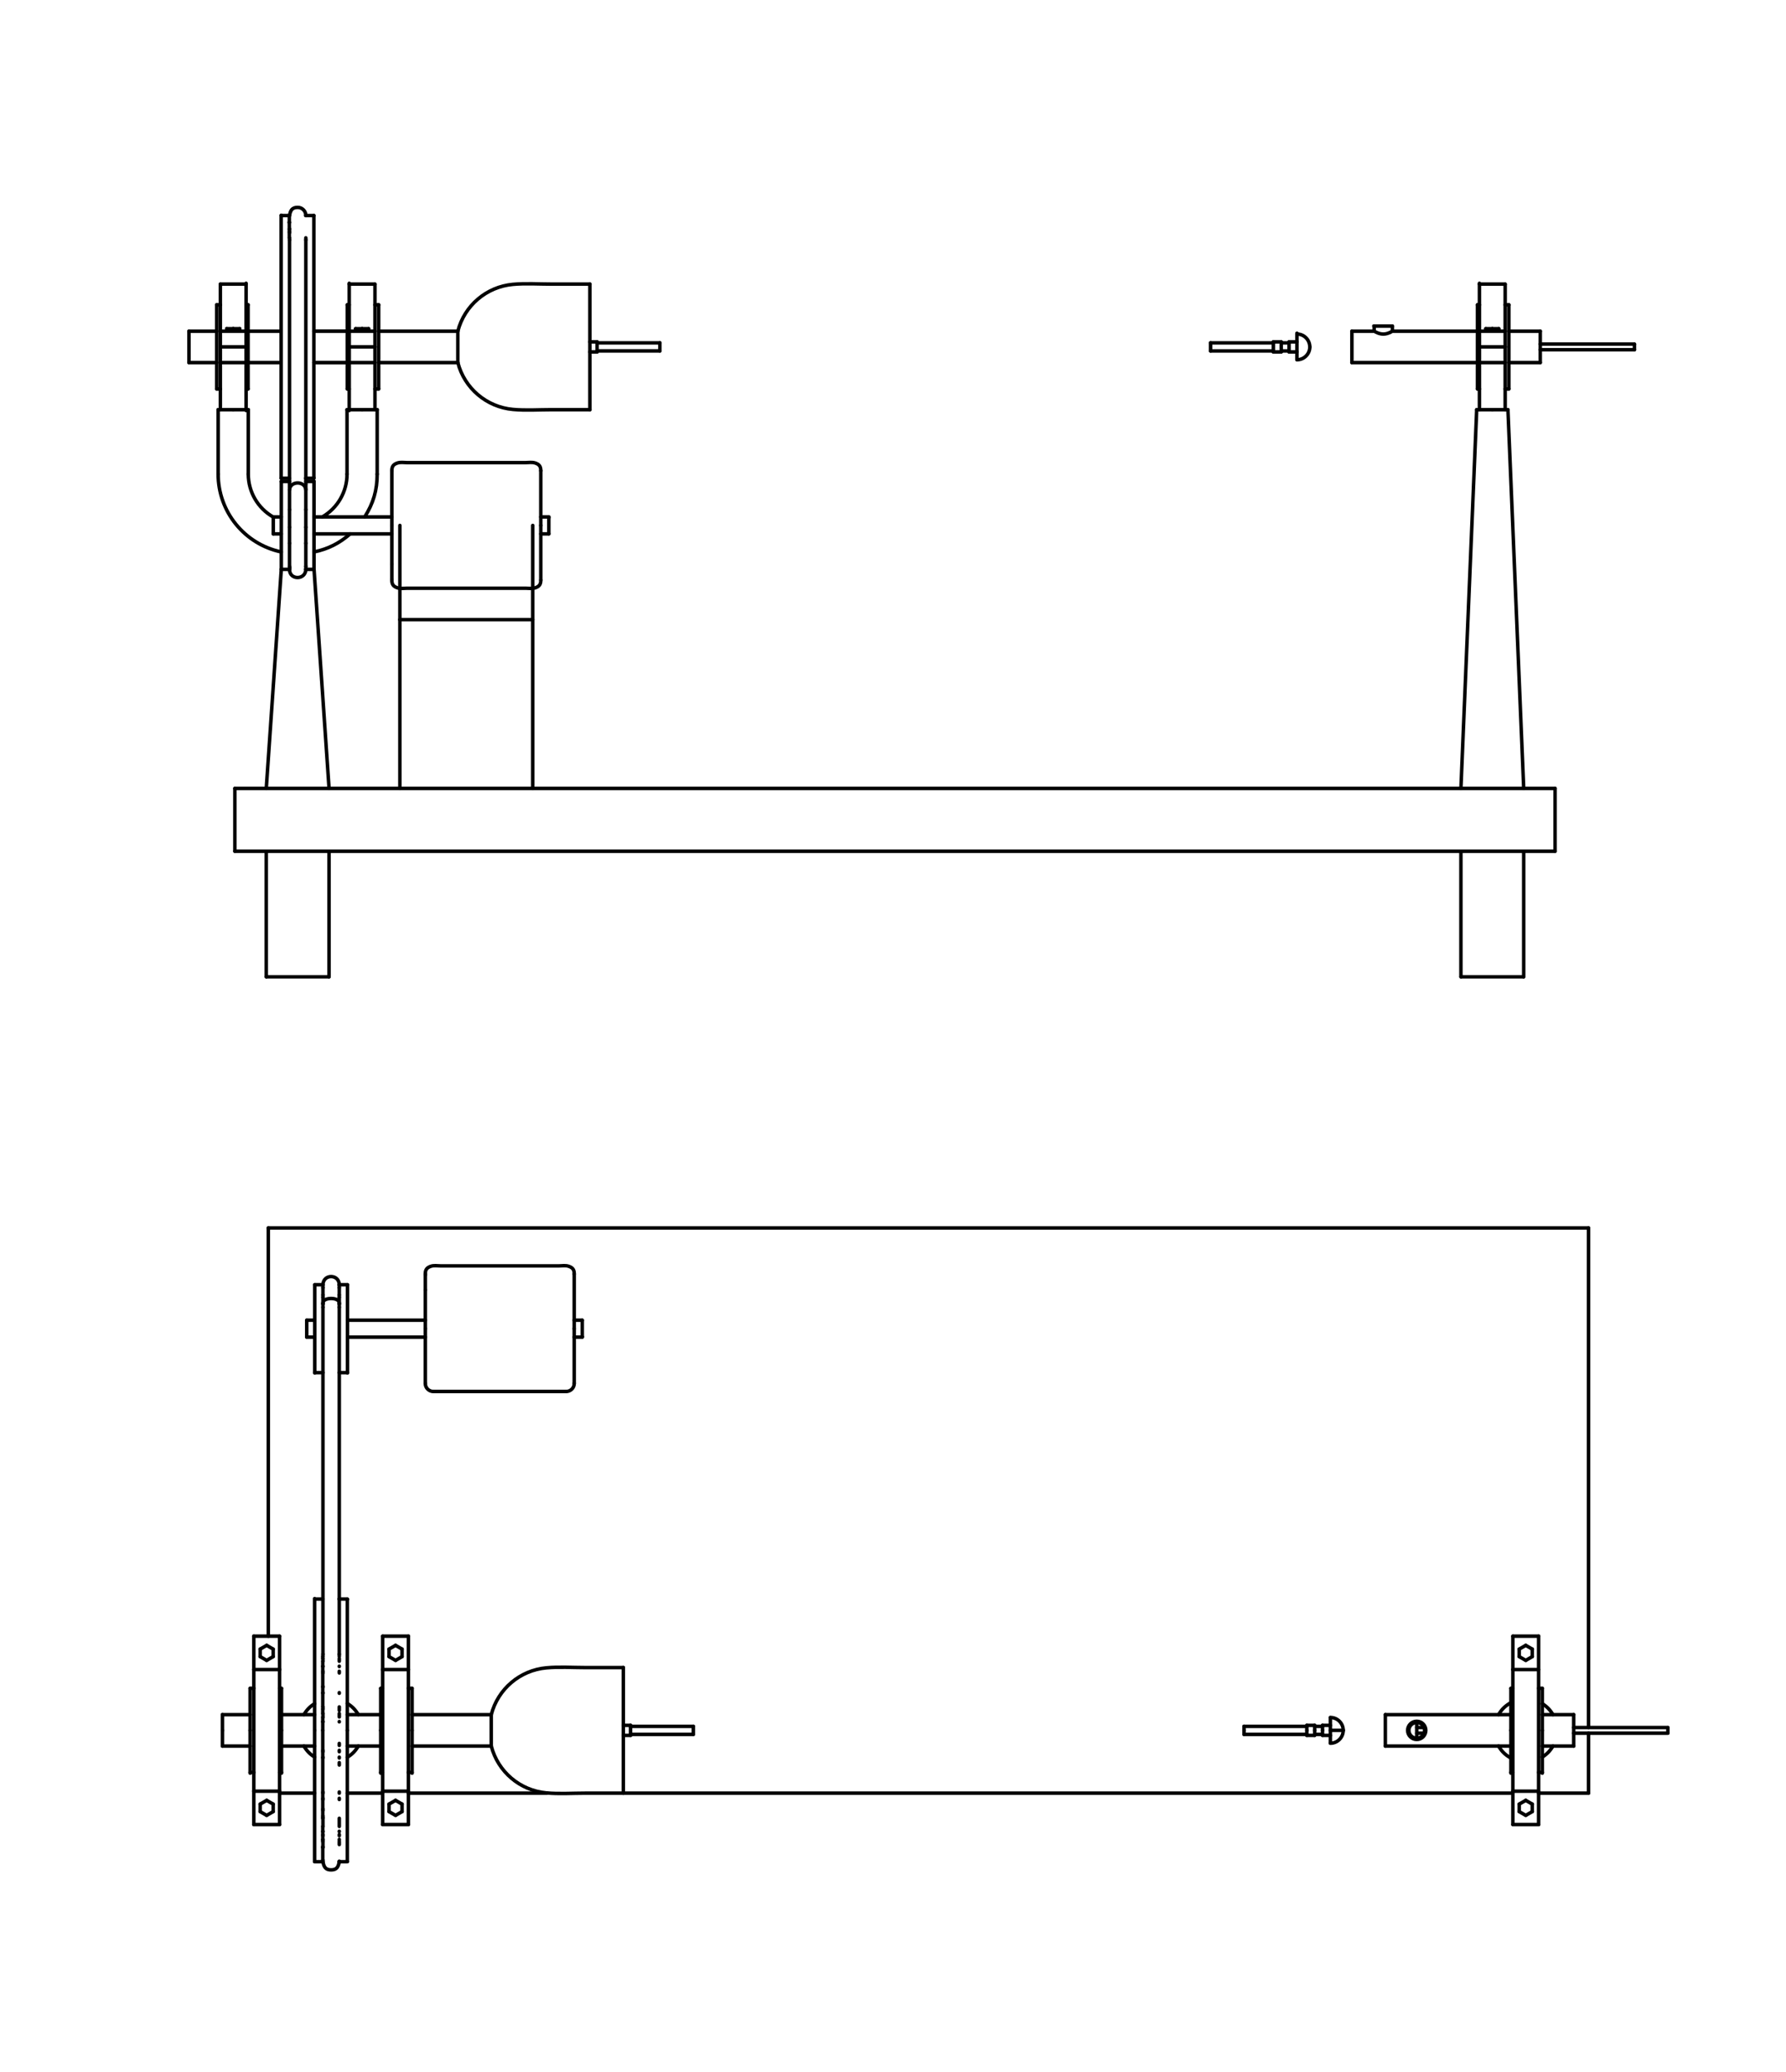 <?xml version="1.0" encoding="utf-8"?>
<!-- Generator: Adobe Illustrator 15.1.0, SVG Export Plug-In . SVG Version: 6.00 Build 0)  -->
<svg version="1.2" baseProfile="tiny" id="Layer_1" xmlns="http://www.w3.org/2000/svg" xmlns:xlink="http://www.w3.org/1999/xlink"
	 x="0px" y="0px" width="512px" height="594px" viewBox="0 0 512 594" overflow="inherit" xml:space="preserve">
<g id="Make2D::visible::lines">
	<path fill="none" stroke="#000000" stroke-linecap="round" stroke-linejoin="round" d="M399.12,93.464c0.021,0-0.021,0-0.031,0
		c-0.18,0-0.36,0-0.54,0c-0.219,0-0.438,0-0.658,0c-0.438,0-0.877,0-1.315,0s-0.877,0-1.316,0c-0.219,0-0.438,0-0.658,0
		c-0.219,0-1.096-0.003-0.657,0"/>
	
		<line fill="none" stroke="#000000" stroke-linecap="round" stroke-linejoin="round" x1="92.531" y1="533.643" x2="90.188" y2="533.643"/>
	
		<line fill="none" stroke="#000000" stroke-linecap="round" stroke-linejoin="round" x1="99.561" y1="458.346" x2="97.217" y2="458.346"/>
	
		<line fill="none" stroke="#000000" stroke-linecap="round" stroke-linejoin="round" x1="99.561" y1="533.643" x2="97.217" y2="533.643"/>
	
		<line fill="none" stroke="#000000" stroke-linecap="round" stroke-linejoin="round" x1="99.561" y1="458.498" x2="99.561" y2="458.383"/>
	
		<line fill="none" stroke="#000000" stroke-linecap="round" stroke-linejoin="round" x1="72.757" y1="483.934" x2="71.701" y2="483.934"/>
	
		<line fill="none" stroke="#000000" stroke-linecap="round" stroke-linejoin="round" x1="80.701" y1="483.934" x2="80.137" y2="483.934"/>
	
		<line fill="none" stroke="#000000" stroke-linecap="round" stroke-linejoin="round" x1="72.757" y1="508.054" x2="71.701" y2="508.054"/>
	
		<line fill="none" stroke="#000000" stroke-linecap="round" stroke-linejoin="round" x1="80.701" y1="508.054" x2="80.137" y2="508.054"/>
	
		<line fill="none" stroke="#000000" stroke-linecap="round" stroke-linejoin="round" x1="117.085" y1="483.934" x2="118.141" y2="483.934"/>
	
		<line fill="none" stroke="#000000" stroke-linecap="round" stroke-linejoin="round" x1="109.141" y1="483.934" x2="109.705" y2="483.934"/>
	
		<line fill="none" stroke="#000000" stroke-linecap="round" stroke-linejoin="round" x1="117.085" y1="508.054" x2="118.141" y2="508.054"/>
	
		<line fill="none" stroke="#000000" stroke-linecap="round" stroke-linejoin="round" x1="109.141" y1="508.054" x2="109.705" y2="508.054"/>
	
		<line fill="none" stroke="#000000" stroke-linecap="round" stroke-linejoin="round" x1="71.701" y1="500.494" x2="63.763" y2="500.494"/>
	
		<line fill="none" stroke="#000000" stroke-linecap="round" stroke-linejoin="round" x1="90.188" y1="500.494" x2="80.701" y2="500.494"/>
	
		<line fill="none" stroke="#000000" stroke-linecap="round" stroke-linejoin="round" x1="109.141" y1="500.494" x2="99.561" y2="500.494"/>
	
		<line fill="none" stroke="#000000" stroke-linecap="round" stroke-linejoin="round" x1="140.834" y1="500.494" x2="118.141" y2="500.494"/>
	
		<line fill="none" stroke="#000000" stroke-linecap="round" stroke-linejoin="round" x1="71.701" y1="491.494" x2="63.763" y2="491.494"/>
	
		<line fill="none" stroke="#000000" stroke-linecap="round" stroke-linejoin="round" x1="90.188" y1="491.494" x2="80.701" y2="491.494"/>
	
		<line fill="none" stroke="#000000" stroke-linecap="round" stroke-linejoin="round" x1="109.141" y1="491.494" x2="99.561" y2="491.494"/>
	
		<line fill="none" stroke="#000000" stroke-linecap="round" stroke-linejoin="round" x1="140.834" y1="491.494" x2="118.141" y2="491.494"/>
	
		<line fill="none" stroke="#000000" stroke-linecap="round" stroke-linejoin="round" x1="441.085" y1="483.934" x2="442.141" y2="483.934"/>
	
		<line fill="none" stroke="#000000" stroke-linecap="round" stroke-linejoin="round" x1="433.141" y1="483.934" x2="433.705" y2="483.934"/>
	
		<line fill="none" stroke="#000000" stroke-linecap="round" stroke-linejoin="round" x1="441.085" y1="508.054" x2="442.141" y2="508.054"/>
	
		<line fill="none" stroke="#000000" stroke-linecap="round" stroke-linejoin="round" x1="433.141" y1="508.054" x2="433.705" y2="508.054"/>
	
		<line fill="none" stroke="#000000" stroke-linecap="round" stroke-linejoin="round" x1="178.697" y1="494.554" x2="180.763" y2="494.554"/>
	
		<line fill="none" stroke="#000000" stroke-linecap="round" stroke-linejoin="round" x1="178.697" y1="497.434" x2="180.763" y2="497.434"/>
	
		<line fill="none" stroke="#000000" stroke-linecap="round" stroke-linejoin="round" x1="198.763" y1="497.146" x2="180.763" y2="497.146"/>
	
		<line fill="none" stroke="#000000" stroke-linecap="round" stroke-linejoin="round" x1="198.763" y1="494.842" x2="180.763" y2="494.842"/>
	<path fill="none" stroke="#000000" stroke-linecap="round" stroke-linejoin="round" d="M385.068,495.994
		c0-2.038-1.652-3.69-3.69-3.69"/>
	<path fill="none" stroke="#000000" stroke-linecap="round" stroke-linejoin="round" d="M385.068,495.994
		c0,2.038-1.652,3.689-3.69,3.689"/>
	
		<line fill="none" stroke="#000000" stroke-linecap="round" stroke-linejoin="round" x1="376.878" y1="494.842" x2="379.128" y2="494.842"/>
	
		<line fill="none" stroke="#000000" stroke-linecap="round" stroke-linejoin="round" x1="376.878" y1="497.146" x2="379.128" y2="497.146"/>
	
		<line fill="none" stroke="#000000" stroke-linecap="round" stroke-linejoin="round" x1="356.628" y1="497.146" x2="374.628" y2="497.146"/>
	
		<line fill="none" stroke="#000000" stroke-linecap="round" stroke-linejoin="round" x1="356.628" y1="494.842" x2="374.628" y2="494.842"/>
	
		<line fill="none" stroke="#000000" stroke-linecap="round" stroke-linejoin="round" x1="379.128" y1="497.434" x2="381.378" y2="497.434"/>
	
		<line fill="none" stroke="#000000" stroke-linecap="round" stroke-linejoin="round" x1="379.128" y1="494.554" x2="381.378" y2="494.554"/>
	
		<line fill="none" stroke="#000000" stroke-linecap="round" stroke-linejoin="round" x1="376.878" y1="494.554" x2="374.628" y2="494.554"/>
	
		<line fill="none" stroke="#000000" stroke-linecap="round" stroke-linejoin="round" x1="376.878" y1="497.434" x2="374.628" y2="497.434"/>
	
		<line fill="none" stroke="#000000" stroke-linecap="round" stroke-linejoin="round" x1="164.617" y1="383.284" x2="166.921" y2="383.284"/>
	
		<line fill="none" stroke="#000000" stroke-linecap="round" stroke-linejoin="round" x1="99.607" y1="383.284" x2="121.921" y2="383.284"/>
	
		<line fill="none" stroke="#000000" stroke-linecap="round" stroke-linejoin="round" x1="87.931" y1="383.284" x2="90.235" y2="383.284"/>
	
		<line fill="none" stroke="#000000" stroke-linecap="round" stroke-linejoin="round" x1="90.235" y1="378.424" x2="87.931" y2="378.424"/>
	
		<line fill="none" stroke="#000000" stroke-linecap="round" stroke-linejoin="round" x1="121.921" y1="378.424" x2="99.607" y2="378.424"/>
	
		<line fill="none" stroke="#000000" stroke-linecap="round" stroke-linejoin="round" x1="166.921" y1="378.424" x2="164.617" y2="378.424"/>
	
		<line fill="none" stroke="#000000" stroke-linecap="round" stroke-linejoin="round" x1="166.921" y1="383.122" x2="166.921" y2="383.252"/>
	
		<line fill="none" stroke="#000000" stroke-linecap="round" stroke-linejoin="round" x1="99.607" y1="368.254" x2="97.264" y2="368.254"/>
	
		<line fill="none" stroke="#000000" stroke-linecap="round" stroke-linejoin="round" x1="97.264" y1="393.454" x2="99.606" y2="393.454"/>
	
		<line fill="none" stroke="#000000" stroke-linecap="round" stroke-linejoin="round" x1="97.264" y1="368.346" x2="97.264" y2="368.275"/>
	
		<line fill="none" stroke="#000000" stroke-linecap="round" stroke-linejoin="round" x1="92.578" y1="368.254" x2="90.235" y2="368.254"/>
	
		<line fill="none" stroke="#000000" stroke-linecap="round" stroke-linejoin="round" x1="90.235" y1="393.454" x2="92.578" y2="393.454"/>
	<path fill="none" stroke="#000000" stroke-linecap="round" stroke-linejoin="round" d="M92.578,533.642
		c0.272,1.429,0.687,2.344,2.343,2.344c1.657,0,2.071-0.915,2.343-2.344"/>
	
		<line fill="none" stroke="#000000" stroke-linecap="round" stroke-linejoin="round" x1="97.264" y1="533.49" x2="97.264" y2="533.605"/>
	
		<line fill="none" stroke="#000000" stroke-linecap="round" stroke-linejoin="round" x1="97.264" y1="527.827" x2="97.264" y2="528.725"/>
	
		<line fill="none" stroke="#000000" stroke-linecap="round" stroke-linejoin="round" x1="97.264" y1="527.254" x2="97.264" y2="527.395"/>
	
		<line fill="none" stroke="#000000" stroke-linecap="round" stroke-linejoin="round" x1="97.264" y1="525.858" x2="97.264" y2="526.198"/>
	
		<line fill="none" stroke="#000000" stroke-linecap="round" stroke-linejoin="round" x1="97.264" y1="524.909" x2="97.264" y2="525.037"/>
	
		<line fill="none" stroke="#000000" stroke-linecap="round" stroke-linejoin="round" x1="97.264" y1="521.202" x2="97.264" y2="523.532"/>
	
		<line fill="none" stroke="#000000" stroke-linecap="round" stroke-linejoin="round" x1="97.264" y1="515.472" x2="97.264" y2="515.812"/>
	
		<line fill="none" stroke="#000000" stroke-linecap="round" stroke-linejoin="round" x1="97.264" y1="513.66" x2="97.264" y2="513.994"/>
	
		<line fill="none" stroke="#000000" stroke-linecap="round" stroke-linejoin="round" x1="97.264" y1="505.245" x2="97.264" y2="505.931"/>
	
		<line fill="none" stroke="#000000" stroke-linecap="round" stroke-linejoin="round" x1="97.264" y1="503.676" x2="97.264" y2="503.908"/>
	
		<line fill="none" stroke="#000000" stroke-linecap="round" stroke-linejoin="round" x1="97.264" y1="501.722" x2="97.264" y2="502.112"/>
	
		<line fill="none" stroke="#000000" stroke-linecap="round" stroke-linejoin="round" x1="97.264" y1="499.738" x2="97.264" y2="500.307"/>
	
		<line fill="none" stroke="#000000" stroke-linecap="round" stroke-linejoin="round" x1="97.264" y1="493.475" x2="97.264" y2="493.551"/>
	
		<line fill="none" stroke="#000000" stroke-linecap="round" stroke-linejoin="round" x1="97.264" y1="491.155" x2="97.264" y2="492.142"/>
	
		<line fill="none" stroke="#000000" stroke-linecap="round" stroke-linejoin="round" x1="97.264" y1="489.265" x2="97.264" y2="490.266"/>
	
		<line fill="none" stroke="#000000" stroke-linecap="round" stroke-linejoin="round" x1="97.264" y1="485.177" x2="97.264" y2="485.362"/>
	
		<line fill="none" stroke="#000000" stroke-linecap="round" stroke-linejoin="round" x1="97.264" y1="479.058" x2="97.264" y2="479.539"/>
	
		<line fill="none" stroke="#000000" stroke-linecap="round" stroke-linejoin="round" x1="97.264" y1="477.597" x2="97.264" y2="477.691"/>
	
		<line fill="none" stroke="#000000" stroke-linecap="round" stroke-linejoin="round" x1="97.264" y1="475.393" x2="97.264" y2="476.176"/>
	
		<line fill="none" stroke="#000000" stroke-linecap="round" stroke-linejoin="round" x1="97.264" y1="474.169" x2="97.264" y2="474.803"/>
	
		<line fill="none" stroke="#000000" stroke-linecap="round" stroke-linejoin="round" x1="92.578" y1="533.178" x2="92.578" y2="533.605"/>
	
		<line fill="none" stroke="#000000" stroke-linecap="round" stroke-linejoin="round" x1="92.578" y1="529.499" x2="92.578" y2="529.614"/>
	
		<line fill="none" stroke="#000000" stroke-linecap="round" stroke-linejoin="round" x1="92.578" y1="527.827" x2="92.578" y2="529.303"/>
	
		<line fill="none" stroke="#000000" stroke-linecap="round" stroke-linejoin="round" x1="92.578" y1="527.254" x2="92.578" y2="527.395"/>
	
		<line fill="none" stroke="#000000" stroke-linecap="round" stroke-linejoin="round" x1="92.578" y1="525.858" x2="92.578" y2="526.198"/>
	
		<line fill="none" stroke="#000000" stroke-linecap="round" stroke-linejoin="round" x1="92.578" y1="524.909" x2="92.578" y2="525.037"/>
	
		<line fill="none" stroke="#000000" stroke-linecap="round" stroke-linejoin="round" x1="92.578" y1="521.202" x2="92.578" y2="523.532"/>
	
		<line fill="none" stroke="#000000" stroke-linecap="round" stroke-linejoin="round" x1="92.578" y1="520.53" x2="92.578" y2="520.965"/>
	
		<line fill="none" stroke="#000000" stroke-linecap="round" stroke-linejoin="round" x1="92.578" y1="518.505" x2="92.578" y2="518.913"/>
	
		<line fill="none" stroke="#000000" stroke-linecap="round" stroke-linejoin="round" x1="92.578" y1="515.472" x2="92.578" y2="515.812"/>
	
		<line fill="none" stroke="#000000" stroke-linecap="round" stroke-linejoin="round" x1="92.578" y1="513.66" x2="92.578" y2="513.994"/>
	
		<line fill="none" stroke="#000000" stroke-linecap="round" stroke-linejoin="round" x1="92.578" y1="503.676" x2="92.578" y2="503.907"/>
	
		<line fill="none" stroke="#000000" stroke-linecap="round" stroke-linejoin="round" x1="92.578" y1="501.722" x2="92.578" y2="502.112"/>
	
		<line fill="none" stroke="#000000" stroke-linecap="round" stroke-linejoin="round" x1="92.578" y1="493.475" x2="92.578" y2="493.551"/>
	
		<line fill="none" stroke="#000000" stroke-linecap="round" stroke-linejoin="round" x1="92.578" y1="491.155" x2="92.578" y2="492.25"/>
	
		<line fill="none" stroke="#000000" stroke-linecap="round" stroke-linejoin="round" x1="92.578" y1="489.265" x2="92.578" y2="489.876"/>
	
		<line fill="none" stroke="#000000" stroke-linecap="round" stroke-linejoin="round" x1="92.578" y1="485.177" x2="92.578" y2="485.362"/>
	
		<line fill="none" stroke="#000000" stroke-linecap="round" stroke-linejoin="round" x1="92.578" y1="483.381" x2="92.578" y2="483.619"/>
	
		<line fill="none" stroke="#000000" stroke-linecap="round" stroke-linejoin="round" x1="92.578" y1="479.058" x2="92.578" y2="479.539"/>
	
		<line fill="none" stroke="#000000" stroke-linecap="round" stroke-linejoin="round" x1="92.578" y1="477.597" x2="92.578" y2="477.691"/>
	
		<line fill="none" stroke="#000000" stroke-linecap="round" stroke-linejoin="round" x1="92.578" y1="475.393" x2="92.578" y2="476.176"/>
	
		<line fill="none" stroke="#000000" stroke-linecap="round" stroke-linejoin="round" x1="92.578" y1="474.169" x2="92.578" y2="474.803"/>
	
		<line fill="none" stroke="#000000" stroke-linecap="round" stroke-linejoin="round" x1="97.264" y1="374.723" x2="97.264" y2="474.169"/>
	
		<line fill="none" stroke="#000000" stroke-linecap="round" stroke-linejoin="round" x1="97.264" y1="373.725" x2="97.264" y2="373.797"/>
	
		<line fill="none" stroke="#000000" stroke-linecap="round" stroke-linejoin="round" x1="92.578" y1="374.723" x2="92.578" y2="474.169"/>
	
		<line fill="none" stroke="#000000" stroke-linecap="round" stroke-linejoin="round" x1="92.578" y1="373.725" x2="92.578" y2="373.797"/>
	
		<line fill="none" stroke="#000000" stroke-linecap="round" stroke-linejoin="round" x1="97.264" y1="371.191" x2="97.264" y2="371.857"/>
	
		<line fill="none" stroke="#000000" stroke-linecap="round" stroke-linejoin="round" x1="97.264" y1="368.416" x2="97.264" y2="369.093"/>
	<path fill="none" stroke="#000000" stroke-linecap="round" stroke-linejoin="round" d="M97.264,368.254
		c-0.099-3.121-4.587-3.121-4.687,0"/>
	
		<line fill="none" stroke="#000000" stroke-linecap="round" stroke-linejoin="round" x1="92.578" y1="371.191" x2="92.578" y2="371.857"/>
	
		<line fill="none" stroke="#000000" stroke-linecap="round" stroke-linejoin="round" x1="92.578" y1="368.416" x2="92.578" y2="369.093"/>
	
		<line fill="none" stroke="#000000" stroke-linecap="round" stroke-linejoin="round" x1="121.921" y1="380.854" x2="121.921" y2="396.55"/>
	
		<line fill="none" stroke="#000000" stroke-linecap="round" stroke-linejoin="round" x1="164.617" y1="396.486" x2="164.617" y2="380.854"/>
	<path fill="none" stroke="#000000" stroke-linecap="round" stroke-linejoin="round" d="M162.313,398.854
		c1.272,0,2.304-1.03,2.304-2.304"/>
	<path fill="none" stroke="#000000" stroke-linecap="round" stroke-linejoin="round" d="M121.921,396.55
		c0,1.272,1.032,2.304,2.304,2.304"/>
	<path fill="none" stroke="#000000" stroke-linecap="round" stroke-linejoin="round" d="M121.921,365.158
		c0-1.182,0.421-1.777,1.534-2.172c0.96-0.34,1.875-0.133,2.816-0.133c1.889,0,3.777,0,5.666,0c3.777,0,7.554,0,11.332,0
		s7.554,0,11.332,0c1.889,0,3.777,0,5.666,0c0.942,0,1.856-0.207,2.816,0.133c1.114,0.395,1.535,0.99,1.535,2.172"/>
	
		<line fill="none" stroke="#000000" stroke-linecap="round" stroke-linejoin="round" x1="121.921" y1="365.42" x2="121.921" y2="369.755"/>
	
		<line fill="none" stroke="#000000" stroke-linecap="round" stroke-linejoin="round" x1="121.921" y1="369.755" x2="121.921" y2="380.854"/>
	
		<line fill="none" stroke="#000000" stroke-linecap="round" stroke-linejoin="round" x1="121.921" y1="365.158" x2="121.921" y2="365.42"/>
	
		<line fill="none" stroke="#000000" stroke-linecap="round" stroke-linejoin="round" x1="164.617" y1="380.854" x2="164.617" y2="365.221"/>
	<path fill="none" stroke="#000000" stroke-linecap="round" stroke-linejoin="round" d="M140.834,491.494
		c1.9-7.359,8.217-12.731,15.785-13.425c3.69-0.339,7.358-0.075,11.038-0.075c3.68,0,7.36,0,11.04,0"/>
	<path fill="none" stroke="#000000" stroke-linecap="round" stroke-linejoin="round" d="M140.834,500.494
		c1.9,7.357,8.217,12.73,15.785,13.425c3.69,0.338,7.358,0.075,11.038,0.075c3.68,0,7.36,0,11.04,0"/>
	
		<line fill="none" stroke="#000000" stroke-linecap="round" stroke-linejoin="round" x1="451.141" y1="496.804" x2="478.141" y2="496.804"/>
	
		<line fill="none" stroke="#000000" stroke-linecap="round" stroke-linejoin="round" x1="406.141" y1="496.804" x2="408.24" y2="496.804"/>
	
		<line fill="none" stroke="#000000" stroke-linecap="round" stroke-linejoin="round" x1="451.141" y1="495.184" x2="478.141" y2="495.184"/>
	
		<line fill="none" stroke="#000000" stroke-linecap="round" stroke-linejoin="round" x1="406.141" y1="495.184" x2="408.24" y2="495.184"/>
	
		<line fill="none" stroke="#000000" stroke-linecap="round" stroke-linejoin="round" x1="442.141" y1="491.494" x2="451.141" y2="491.494"/>
	
		<line fill="none" stroke="#000000" stroke-linecap="round" stroke-linejoin="round" x1="397.141" y1="491.494" x2="433.141" y2="491.494"/>
	
		<line fill="none" stroke="#000000" stroke-linecap="round" stroke-linejoin="round" x1="442.141" y1="500.494" x2="451.141" y2="500.494"/>
	
		<line fill="none" stroke="#000000" stroke-linecap="round" stroke-linejoin="round" x1="397.141" y1="500.494" x2="433.141" y2="500.494"/>
	
		<line fill="none" stroke="#000000" stroke-linecap="round" stroke-linejoin="round" x1="381.391" y1="495.994" x2="385.02" y2="495.994"/>
	<path fill="none" stroke="#000000" stroke-linecap="round" stroke-linejoin="round" d="M90.188,488.339
		c-1.321,0.816-2.285,1.811-3.062,3.155"/>
	<path fill="none" stroke="#000000" stroke-linecap="round" stroke-linejoin="round" d="M102.715,491.494
		c-0.797-1.381-1.789-2.391-3.155-3.212"/>
	<path fill="none" stroke="#000000" stroke-linecap="round" stroke-linejoin="round" d="M99.561,503.706
		c1.366-0.822,2.357-1.831,3.155-3.212"/>
	<path fill="none" stroke="#000000" stroke-linecap="round" stroke-linejoin="round" d="M87.126,500.494
		c0.777,1.345,1.741,2.338,3.062,3.155"/>
	<path fill="none" stroke="#000000" stroke-linecap="round" stroke-linejoin="round" d="M90.188,458.383c0-0.575,0,0.575,0,0.862
		c0,1.257,0,2.515,0,3.771c0,1.57,0,3.141,0,4.709c0,3.141,0,6.28,0,9.421c0,6.281,0,12.563,0,18.847"/>
	
		<line fill="none" stroke="#000000" stroke-linecap="round" stroke-linejoin="round" x1="90.188" y1="495.994" x2="90.188" y2="533.605"/>
	
		<line fill="none" stroke="#000000" stroke-linecap="round" stroke-linejoin="round" x1="92.531" y1="493.551" x2="92.531" y2="495.994"/>
	
		<line fill="none" stroke="#000000" stroke-linecap="round" stroke-linejoin="round" x1="92.531" y1="492.25" x2="92.531" y2="493.475"/>
	
		<line fill="none" stroke="#000000" stroke-linecap="round" stroke-linejoin="round" x1="92.531" y1="489.876" x2="92.531" y2="491.155"/>
	
		<line fill="none" stroke="#000000" stroke-linecap="round" stroke-linejoin="round" x1="92.531" y1="485.362" x2="92.531" y2="489.265"/>
	
		<line fill="none" stroke="#000000" stroke-linecap="round" stroke-linejoin="round" x1="92.531" y1="483.619" x2="92.531" y2="485.177"/>
	
		<line fill="none" stroke="#000000" stroke-linecap="round" stroke-linejoin="round" x1="92.531" y1="479.539" x2="92.531" y2="483.381"/>
	
		<line fill="none" stroke="#000000" stroke-linecap="round" stroke-linejoin="round" x1="92.531" y1="477.691" x2="92.531" y2="479.058"/>
	
		<line fill="none" stroke="#000000" stroke-linecap="round" stroke-linejoin="round" x1="92.531" y1="476.176" x2="92.531" y2="477.597"/>
	
		<line fill="none" stroke="#000000" stroke-linecap="round" stroke-linejoin="round" x1="92.531" y1="474.803" x2="92.531" y2="475.393"/>
	
		<line fill="none" stroke="#000000" stroke-linecap="round" stroke-linejoin="round" x1="92.531" y1="529.614" x2="92.531" y2="533.178"/>
	
		<line fill="none" stroke="#000000" stroke-linecap="round" stroke-linejoin="round" x1="92.531" y1="529.303" x2="92.531" y2="529.499"/>
	
		<line fill="none" stroke="#000000" stroke-linecap="round" stroke-linejoin="round" x1="92.531" y1="527.395" x2="92.531" y2="527.827"/>
	
		<line fill="none" stroke="#000000" stroke-linecap="round" stroke-linejoin="round" x1="92.531" y1="526.198" x2="92.531" y2="527.254"/>
	
		<line fill="none" stroke="#000000" stroke-linecap="round" stroke-linejoin="round" x1="92.531" y1="525.037" x2="92.531" y2="525.858"/>
	
		<line fill="none" stroke="#000000" stroke-linecap="round" stroke-linejoin="round" x1="92.531" y1="523.532" x2="92.531" y2="524.909"/>
	
		<line fill="none" stroke="#000000" stroke-linecap="round" stroke-linejoin="round" x1="92.531" y1="520.965" x2="92.531" y2="521.202"/>
	
		<line fill="none" stroke="#000000" stroke-linecap="round" stroke-linejoin="round" x1="92.531" y1="518.913" x2="92.531" y2="520.53"/>
	
		<line fill="none" stroke="#000000" stroke-linecap="round" stroke-linejoin="round" x1="92.531" y1="515.812" x2="92.531" y2="518.505"/>
	
		<line fill="none" stroke="#000000" stroke-linecap="round" stroke-linejoin="round" x1="92.531" y1="513.994" x2="92.531" y2="515.472"/>
	
		<line fill="none" stroke="#000000" stroke-linecap="round" stroke-linejoin="round" x1="92.531" y1="503.907" x2="92.531" y2="513.66"/>
	
		<line fill="none" stroke="#000000" stroke-linecap="round" stroke-linejoin="round" x1="92.531" y1="502.112" x2="92.531" y2="503.676"/>
	
		<line fill="none" stroke="#000000" stroke-linecap="round" stroke-linejoin="round" x1="92.531" y1="495.994" x2="92.531" y2="501.722"/>
	
		<line fill="none" stroke="#000000" stroke-linecap="round" stroke-linejoin="round" x1="99.561" y1="458.498" x2="99.561" y2="495.994"/>
	
		<line fill="none" stroke="#000000" stroke-linecap="round" stroke-linejoin="round" x1="99.561" y1="495.994" x2="99.561" y2="533.605"/>
	<path fill="none" stroke="#000000" stroke-linecap="round" stroke-linejoin="round" d="M71.701,508.005c0,0.944,0-0.942,0-1.415
		c0-0.504,0-1.009,0-1.514c0-1.009,0-2.019,0-3.026c0-2.019,0-4.037,0-6.056"/>
	
		<line fill="none" stroke="#000000" stroke-linecap="round" stroke-linejoin="round" x1="71.701" y1="495.994" x2="71.701" y2="483.983"/>
	<path fill="none" stroke="#000000" stroke-linecap="round" stroke-linejoin="round" d="M80.701,508.005c0,0.944,0-0.942,0-1.415
		c0-0.504,0-1.009,0-1.514c0-1.009,0-2.019,0-3.026c0-2.019,0-4.037,0-6.056"/>
	
		<line fill="none" stroke="#000000" stroke-linecap="round" stroke-linejoin="round" x1="80.701" y1="495.994" x2="80.701" y2="483.983"/>
	
		<line fill="none" stroke="#000000" stroke-linecap="round" stroke-linejoin="round" x1="72.757" y1="468.994" x2="72.757" y2="478.565"/>
	
		<line fill="none" stroke="#000000" stroke-linecap="round" stroke-linejoin="round" x1="80.137" y1="478.565" x2="80.137" y2="468.994"/>
	
		<line fill="none" stroke="#000000" stroke-linecap="round" stroke-linejoin="round" x1="72.757" y1="468.994" x2="80.137" y2="468.994"/>
	
		<line fill="none" stroke="#000000" stroke-linecap="round" stroke-linejoin="round" x1="72.757" y1="522.994" x2="80.137" y2="522.994"/>
	
		<line fill="none" stroke="#000000" stroke-linecap="round" stroke-linejoin="round" x1="72.757" y1="513.422" x2="72.757" y2="522.994"/>
	
		<line fill="none" stroke="#000000" stroke-linecap="round" stroke-linejoin="round" x1="80.137" y1="522.994" x2="80.137" y2="513.422"/>
	
		<line fill="none" stroke="#000000" stroke-linecap="round" stroke-linejoin="round" x1="72.757" y1="513.422" x2="80.137" y2="513.422"/>
	
		<line fill="none" stroke="#000000" stroke-linecap="round" stroke-linejoin="round" x1="72.757" y1="478.565" x2="72.757" y2="513.422"/>
	
		<line fill="none" stroke="#000000" stroke-linecap="round" stroke-linejoin="round" x1="80.137" y1="478.565" x2="72.757" y2="478.565"/>
	
		<line fill="none" stroke="#000000" stroke-linecap="round" stroke-linejoin="round" x1="80.137" y1="513.422" x2="80.137" y2="478.565"/>
	
		<line fill="none" stroke="#000000" stroke-linecap="round" stroke-linejoin="round" x1="78.313" y1="474.857" x2="78.313" y2="472.703"/>
	
		<line fill="none" stroke="#000000" stroke-linecap="round" stroke-linejoin="round" x1="76.447" y1="475.934" x2="78.313" y2="474.857"/>
	
		<line fill="none" stroke="#000000" stroke-linecap="round" stroke-linejoin="round" x1="74.582" y1="474.857" x2="76.447" y2="475.934"/>
	
		<line fill="none" stroke="#000000" stroke-linecap="round" stroke-linejoin="round" x1="74.582" y1="472.703" x2="74.582" y2="474.857"/>
	
		<line fill="none" stroke="#000000" stroke-linecap="round" stroke-linejoin="round" x1="76.447" y1="471.625" x2="74.582" y2="472.703"/>
	
		<line fill="none" stroke="#000000" stroke-linecap="round" stroke-linejoin="round" x1="78.313" y1="472.703" x2="76.447" y2="471.625"/>
	
		<line fill="none" stroke="#000000" stroke-linecap="round" stroke-linejoin="round" x1="111.529" y1="474.857" x2="111.529" y2="472.703"/>
	
		<line fill="none" stroke="#000000" stroke-linecap="round" stroke-linejoin="round" x1="113.395" y1="475.934" x2="111.529" y2="474.857"/>
	
		<line fill="none" stroke="#000000" stroke-linecap="round" stroke-linejoin="round" x1="115.261" y1="474.857" x2="113.395" y2="475.934"/>
	
		<line fill="none" stroke="#000000" stroke-linecap="round" stroke-linejoin="round" x1="115.261" y1="472.703" x2="115.261" y2="474.857"/>
	
		<line fill="none" stroke="#000000" stroke-linecap="round" stroke-linejoin="round" x1="113.395" y1="471.625" x2="115.261" y2="472.703"/>
	
		<line fill="none" stroke="#000000" stroke-linecap="round" stroke-linejoin="round" x1="111.529" y1="472.703" x2="113.395" y2="471.625"/>
	
		<line fill="none" stroke="#000000" stroke-linecap="round" stroke-linejoin="round" x1="117.085" y1="468.994" x2="117.085" y2="478.565"/>
	
		<line fill="none" stroke="#000000" stroke-linecap="round" stroke-linejoin="round" x1="109.705" y1="478.565" x2="109.705" y2="468.994"/>
	
		<line fill="none" stroke="#000000" stroke-linecap="round" stroke-linejoin="round" x1="117.085" y1="468.994" x2="109.705" y2="468.994"/>
	
		<line fill="none" stroke="#000000" stroke-linecap="round" stroke-linejoin="round" x1="117.085" y1="522.994" x2="109.705" y2="522.994"/>
	
		<line fill="none" stroke="#000000" stroke-linecap="round" stroke-linejoin="round" x1="117.085" y1="513.422" x2="117.085" y2="522.994"/>
	
		<line fill="none" stroke="#000000" stroke-linecap="round" stroke-linejoin="round" x1="109.705" y1="522.994" x2="109.705" y2="513.422"/>
	
		<line fill="none" stroke="#000000" stroke-linecap="round" stroke-linejoin="round" x1="117.085" y1="513.422" x2="109.705" y2="513.422"/>
	
		<line fill="none" stroke="#000000" stroke-linecap="round" stroke-linejoin="round" x1="117.085" y1="478.565" x2="117.085" y2="513.422"/>
	
		<line fill="none" stroke="#000000" stroke-linecap="round" stroke-linejoin="round" x1="109.705" y1="478.565" x2="117.085" y2="478.565"/>
	
		<line fill="none" stroke="#000000" stroke-linecap="round" stroke-linejoin="round" x1="109.705" y1="513.422" x2="109.705" y2="478.565"/>
	<path fill="none" stroke="#000000" stroke-linecap="round" stroke-linejoin="round" d="M118.141,508.005c0,0.944,0-0.942,0-1.415
		c0-0.504,0-1.009,0-1.513c0-1.009,0-2.019,0-3.027c0-2.019,0-4.037,0-6.056"/>
	
		<line fill="none" stroke="#000000" stroke-linecap="round" stroke-linejoin="round" x1="118.141" y1="495.994" x2="118.141" y2="483.983"/>
	<path fill="none" stroke="#000000" stroke-linecap="round" stroke-linejoin="round" d="M109.141,508.005c0,0.944,0-0.942,0-1.415
		c0-0.504,0-1.009,0-1.514c0-1.009,0-2.019,0-3.026c0-2.019,0-4.037,0-6.056"/>
	
		<line fill="none" stroke="#000000" stroke-linecap="round" stroke-linejoin="round" x1="109.141" y1="495.994" x2="109.141" y2="483.983"/>
	
		<line fill="none" stroke="#000000" stroke-linecap="round" stroke-linejoin="round" x1="111.529" y1="517.131" x2="111.529" y2="519.285"/>
	
		<line fill="none" stroke="#000000" stroke-linecap="round" stroke-linejoin="round" x1="113.395" y1="516.054" x2="111.529" y2="517.131"/>
	
		<line fill="none" stroke="#000000" stroke-linecap="round" stroke-linejoin="round" x1="115.261" y1="517.131" x2="113.395" y2="516.054"/>
	
		<line fill="none" stroke="#000000" stroke-linecap="round" stroke-linejoin="round" x1="115.261" y1="519.285" x2="115.261" y2="517.131"/>
	
		<line fill="none" stroke="#000000" stroke-linecap="round" stroke-linejoin="round" x1="113.395" y1="520.362" x2="115.261" y2="519.285"/>
	
		<line fill="none" stroke="#000000" stroke-linecap="round" stroke-linejoin="round" x1="111.529" y1="519.285" x2="113.395" y2="520.362"/>
	
		<line fill="none" stroke="#000000" stroke-linecap="round" stroke-linejoin="round" x1="78.313" y1="517.131" x2="78.313" y2="519.285"/>
	
		<line fill="none" stroke="#000000" stroke-linecap="round" stroke-linejoin="round" x1="76.447" y1="516.054" x2="78.313" y2="517.131"/>
	
		<line fill="none" stroke="#000000" stroke-linecap="round" stroke-linejoin="round" x1="74.582" y1="517.131" x2="76.447" y2="516.054"/>
	
		<line fill="none" stroke="#000000" stroke-linecap="round" stroke-linejoin="round" x1="74.582" y1="519.285" x2="74.582" y2="517.131"/>
	
		<line fill="none" stroke="#000000" stroke-linecap="round" stroke-linejoin="round" x1="76.447" y1="520.362" x2="74.582" y2="519.285"/>
	
		<line fill="none" stroke="#000000" stroke-linecap="round" stroke-linejoin="round" x1="78.313" y1="519.285" x2="76.447" y2="520.362"/>
	
		<line fill="none" stroke="#000000" stroke-linecap="round" stroke-linejoin="round" x1="63.763" y1="500.494" x2="63.763" y2="495.994"/>
	
		<line fill="none" stroke="#000000" stroke-linecap="round" stroke-linejoin="round" x1="63.763" y1="495.994" x2="63.763" y2="491.494"/>
	
		<line fill="none" stroke="#000000" stroke-linecap="round" stroke-linejoin="round" x1="435.529" y1="474.857" x2="435.529" y2="472.703"/>
	
		<line fill="none" stroke="#000000" stroke-linecap="round" stroke-linejoin="round" x1="437.395" y1="475.934" x2="435.529" y2="474.857"/>
	
		<line fill="none" stroke="#000000" stroke-linecap="round" stroke-linejoin="round" x1="439.261" y1="474.857" x2="437.395" y2="475.934"/>
	
		<line fill="none" stroke="#000000" stroke-linecap="round" stroke-linejoin="round" x1="439.261" y1="472.703" x2="439.261" y2="474.857"/>
	
		<line fill="none" stroke="#000000" stroke-linecap="round" stroke-linejoin="round" x1="437.395" y1="471.625" x2="439.261" y2="472.703"/>
	
		<line fill="none" stroke="#000000" stroke-linecap="round" stroke-linejoin="round" x1="435.529" y1="472.703" x2="437.395" y2="471.625"/>
	
		<line fill="none" stroke="#000000" stroke-linecap="round" stroke-linejoin="round" x1="441.085" y1="468.994" x2="441.085" y2="478.565"/>
	
		<line fill="none" stroke="#000000" stroke-linecap="round" stroke-linejoin="round" x1="433.705" y1="478.565" x2="433.705" y2="468.994"/>
	
		<line fill="none" stroke="#000000" stroke-linecap="round" stroke-linejoin="round" x1="441.085" y1="468.994" x2="433.705" y2="468.994"/>
	
		<line fill="none" stroke="#000000" stroke-linecap="round" stroke-linejoin="round" x1="441.085" y1="522.994" x2="433.705" y2="522.994"/>
	
		<line fill="none" stroke="#000000" stroke-linecap="round" stroke-linejoin="round" x1="441.085" y1="513.422" x2="441.085" y2="522.994"/>
	
		<line fill="none" stroke="#000000" stroke-linecap="round" stroke-linejoin="round" x1="433.705" y1="522.994" x2="433.705" y2="513.422"/>
	
		<line fill="none" stroke="#000000" stroke-linecap="round" stroke-linejoin="round" x1="441.085" y1="513.422" x2="433.705" y2="513.422"/>
	
		<line fill="none" stroke="#000000" stroke-linecap="round" stroke-linejoin="round" x1="441.085" y1="478.565" x2="441.085" y2="513.422"/>
	
		<line fill="none" stroke="#000000" stroke-linecap="round" stroke-linejoin="round" x1="433.705" y1="478.565" x2="441.085" y2="478.565"/>
	
		<line fill="none" stroke="#000000" stroke-linecap="round" stroke-linejoin="round" x1="433.705" y1="513.422" x2="433.705" y2="478.565"/>
	<path fill="none" stroke="#000000" stroke-linecap="round" stroke-linejoin="round" d="M442.141,508.005c0,0.944,0-0.942,0-1.415
		c0-0.504,0-1.009,0-1.514c0-1.009,0-2.019,0-3.026c0-2.019,0-4.037,0-6.056"/>
	
		<line fill="none" stroke="#000000" stroke-linecap="round" stroke-linejoin="round" x1="442.141" y1="495.994" x2="442.141" y2="483.983"/>
	<path fill="none" stroke="#000000" stroke-linecap="round" stroke-linejoin="round" d="M433.141,508.005c0,0.944,0-0.942,0-1.415
		c0-0.504,0-1.009,0-1.513c0-1.009,0-2.019,0-3.027c0-2.019,0-4.037,0-6.056"/>
	
		<line fill="none" stroke="#000000" stroke-linecap="round" stroke-linejoin="round" x1="433.141" y1="495.994" x2="433.141" y2="483.983"/>
	<path fill="none" stroke="#000000" stroke-linecap="round" stroke-linejoin="round" d="M445.189,491.494
		c-0.773-1.34-1.734-2.332-3.049-3.147"/>
	<path fill="none" stroke="#000000" stroke-linecap="round" stroke-linejoin="round" d="M442.141,503.641
		c1.314-0.814,2.274-1.807,3.049-3.146"/>
	<path fill="none" stroke="#000000" stroke-linecap="round" stroke-linejoin="round" d="M429.601,500.494
		c0.884,1.53,1.983,2.596,3.541,3.431"/>
	<path fill="none" stroke="#000000" stroke-linecap="round" stroke-linejoin="round" d="M433.141,488.062
		c-1.557,0.834-2.656,1.9-3.541,3.432"/>
	
		<line fill="none" stroke="#000000" stroke-linecap="round" stroke-linejoin="round" x1="180.763" y1="494.554" x2="180.763" y2="497.434"/>
	
		<line fill="none" stroke="#000000" stroke-linecap="round" stroke-linejoin="round" x1="198.763" y1="494.842" x2="198.763" y2="497.146"/>
	<path fill="none" stroke="#000000" stroke-linecap="round" stroke-linejoin="round" d="M381.378,499.622c0,0.229,0-0.23,0-0.345
		c0-0.156,0-0.312,0-0.47c0-0.312,0-0.625,0-0.938c0-0.625,0-1.251,0-1.876"/>
	
		<line fill="none" stroke="#000000" stroke-linecap="round" stroke-linejoin="round" x1="381.378" y1="495.994" x2="381.378" y2="492.366"/>
	
		<line fill="none" stroke="#000000" stroke-linecap="round" stroke-linejoin="round" x1="356.628" y1="497.146" x2="356.628" y2="495.994"/>
	
		<line fill="none" stroke="#000000" stroke-linecap="round" stroke-linejoin="round" x1="356.628" y1="495.994" x2="356.628" y2="494.842"/>
	
		<line fill="none" stroke="#000000" stroke-linecap="round" stroke-linejoin="round" x1="379.128" y1="497.434" x2="379.128" y2="495.994"/>
	
		<line fill="none" stroke="#000000" stroke-linecap="round" stroke-linejoin="round" x1="379.128" y1="495.994" x2="379.128" y2="494.554"/>
	
		<line fill="none" stroke="#000000" stroke-linecap="round" stroke-linejoin="round" x1="374.628" y1="497.434" x2="374.628" y2="495.994"/>
	
		<line fill="none" stroke="#000000" stroke-linecap="round" stroke-linejoin="round" x1="374.628" y1="495.994" x2="374.628" y2="494.554"/>
	
		<line fill="none" stroke="#000000" stroke-linecap="round" stroke-linejoin="round" x1="376.878" y1="497.434" x2="376.878" y2="495.994"/>
	
		<line fill="none" stroke="#000000" stroke-linecap="round" stroke-linejoin="round" x1="376.878" y1="495.994" x2="376.878" y2="494.554"/>
	
		<line fill="none" stroke="#000000" stroke-linecap="round" stroke-linejoin="round" x1="166.921" y1="383.122" x2="166.921" y2="378.455"/>
	<path fill="none" stroke="#000000" stroke-linecap="round" stroke-linejoin="round" d="M87.931,383.252c0,0.363,0-0.363,0-0.545
		c0-0.202,0-0.405,0-0.607c0-0.404,0-0.81,0-1.215c0-0.811,0-1.621,0-2.431"/>
	
		<line fill="none" stroke="#000000" stroke-linecap="round" stroke-linejoin="round" x1="97.264" y1="371.191" x2="97.264" y2="369.093"/>
	
		<line fill="none" stroke="#000000" stroke-linecap="round" stroke-linejoin="round" x1="97.264" y1="373.302" x2="97.264" y2="371.857"/>
	
		<line fill="none" stroke="#000000" stroke-linecap="round" stroke-linejoin="round" x1="97.264" y1="373.725" x2="97.264" y2="373.549"/>
	
		<line fill="none" stroke="#000000" stroke-linecap="round" stroke-linejoin="round" x1="97.264" y1="374.723" x2="97.264" y2="373.797"/>
	
		<line fill="none" stroke="#000000" stroke-linecap="round" stroke-linejoin="round" x1="92.578" y1="371.191" x2="92.578" y2="369.093"/>
	
		<line fill="none" stroke="#000000" stroke-linecap="round" stroke-linejoin="round" x1="92.578" y1="373.302" x2="92.578" y2="371.857"/>
	
		<line fill="none" stroke="#000000" stroke-linecap="round" stroke-linejoin="round" x1="92.578" y1="373.725" x2="92.578" y2="373.549"/>
	
		<line fill="none" stroke="#000000" stroke-linecap="round" stroke-linejoin="round" x1="92.578" y1="374.723" x2="92.578" y2="373.797"/>
	<path fill="none" stroke="#000000" stroke-linecap="round" stroke-linejoin="round" d="M90.235,393.432c0,0.463,0-0.463,0-0.695
		c0-0.803,0-1.605,0-2.408c0-1.051,0-2.102,0-3.151c0-2.1,0-4.2,0-6.299c0-4.201,0-8.401,0-12.603"/>
	<path fill="none" stroke="#000000" stroke-linecap="round" stroke-linejoin="round" d="M99.607,393.432c0,0.463,0-0.463,0-0.695
		c0-0.803,0-1.605,0-2.408c0-1.051,0-2.102,0-3.151c0-2.1,0-4.2,0-6.299c0-4.201,0-8.401,0-12.603"/>
	<path fill="none" stroke="#000000" stroke-linecap="round" stroke-linejoin="round" d="M97.264,373.549
		c0-1.107-1.55-1.357-2.343-1.357s-2.343,0.25-2.343,1.357"/>
	
		<line fill="none" stroke="#000000" stroke-linecap="round" stroke-linejoin="round" x1="455.395" y1="495.184" x2="455.395" y2="351.994"/>
	
		<line fill="none" stroke="#000000" stroke-linecap="round" stroke-linejoin="round" x1="455.395" y1="513.994" x2="455.395" y2="496.804"/>
	
		<line fill="none" stroke="#000000" stroke-linecap="round" stroke-linejoin="round" x1="441.085" y1="513.994" x2="455.395" y2="513.994"/>
	
		<line fill="none" stroke="#000000" stroke-linecap="round" stroke-linejoin="round" x1="178.697" y1="513.994" x2="433.705" y2="513.994"/>
	
		<line fill="none" stroke="#000000" stroke-linecap="round" stroke-linejoin="round" x1="117.085" y1="513.994" x2="156.869" y2="513.994"/>
	
		<line fill="none" stroke="#000000" stroke-linecap="round" stroke-linejoin="round" x1="99.561" y1="513.994" x2="109.705" y2="513.994"/>
	
		<line fill="none" stroke="#000000" stroke-linecap="round" stroke-linejoin="round" x1="80.137" y1="513.994" x2="90.188" y2="513.994"/>
	
		<line fill="none" stroke="#000000" stroke-linecap="round" stroke-linejoin="round" x1="76.921" y1="351.994" x2="76.921" y2="468.994"/>
	
		<line fill="none" stroke="#000000" stroke-linecap="round" stroke-linejoin="round" x1="455.395" y1="351.994" x2="76.921" y2="351.994"/>
	
		<line fill="none" stroke="#000000" stroke-linecap="round" stroke-linejoin="round" x1="178.697" y1="513.994" x2="178.697" y2="477.994"/>
	
		<line fill="none" stroke="#000000" stroke-linecap="round" stroke-linejoin="round" x1="140.834" y1="500.494" x2="140.834" y2="491.494"/>
	
		<line fill="none" stroke="#000000" stroke-linecap="round" stroke-linejoin="round" x1="435.529" y1="519.285" x2="435.529" y2="517.131"/>
	
		<line fill="none" stroke="#000000" stroke-linecap="round" stroke-linejoin="round" x1="437.395" y1="520.362" x2="435.529" y2="519.285"/>
	
		<line fill="none" stroke="#000000" stroke-linecap="round" stroke-linejoin="round" x1="439.261" y1="519.285" x2="437.395" y2="520.362"/>
	
		<line fill="none" stroke="#000000" stroke-linecap="round" stroke-linejoin="round" x1="439.261" y1="517.131" x2="439.261" y2="519.285"/>
	
		<line fill="none" stroke="#000000" stroke-linecap="round" stroke-linejoin="round" x1="437.395" y1="516.054" x2="439.261" y2="517.131"/>
	
		<line fill="none" stroke="#000000" stroke-linecap="round" stroke-linejoin="round" x1="435.529" y1="517.131" x2="437.395" y2="516.054"/>
	
		<line fill="none" stroke="#000000" stroke-linecap="round" stroke-linejoin="round" x1="406.141" y1="498.244" x2="406.141" y2="493.744"/>
	<path fill="none" stroke="#000000" stroke-linecap="round" stroke-linejoin="round" d="M478.141,496.747c0,0.059,0-0.059,0-0.089
		c0-0.067,0-0.135,0-0.202c0-0.135,0-0.271,0-0.405c0-0.27,0-0.54,0-0.81"/>
	
		<line fill="none" stroke="#000000" stroke-linecap="round" stroke-linejoin="round" x1="397.141" y1="500.494" x2="397.141" y2="491.494"/>
	
		<line fill="none" stroke="#000000" stroke-linecap="round" stroke-linejoin="round" x1="451.141" y1="500.494" x2="451.141" y2="491.494"/>
	<circle fill="none" stroke="#000000" stroke-linecap="round" stroke-linejoin="round" cx="406.141" cy="495.994" r="2.25"/>
	<circle fill="none" stroke="#000000" stroke-linecap="round" stroke-linejoin="round" cx="406.141" cy="495.994" r="2.61"/>
	
		<line fill="none" stroke="#000000" stroke-linecap="round" stroke-linejoin="round" x1="124.225" y1="398.854" x2="162.313" y2="398.854"/>
	
		<line fill="none" stroke="#000000" stroke-linecap="round" stroke-linejoin="round" x1="90.026" y1="163.186" x2="94.333" y2="225.998"/>
	
		<line fill="none" stroke="#000000" stroke-linecap="round" stroke-linejoin="round" x1="71.179" y1="135.908" x2="71.179" y2="117.435"/>
	
		<line fill="none" stroke="#000000" stroke-linecap="round" stroke-linejoin="round" x1="62.539" y1="135.908" x2="62.539" y2="117.435"/>
	<path fill="none" stroke="#000000" stroke-linecap="round" stroke-linejoin="round" d="M78.341,148.213
		c-4.425-2.516-7.161-7.214-7.162-12.305"/>
	<path fill="none" stroke="#000000" stroke-linecap="round" stroke-linejoin="round" d="M99.487,135.908
		c0,5.065-2.709,9.745-7.1,12.27"/>
	<path fill="none" stroke="#000000" stroke-linecap="round" stroke-linejoin="round" d="M80.647,158.214
		c-10.551-2.212-18.106-11.528-18.108-22.306"/>
	<path fill="none" stroke="#000000" stroke-linecap="round" stroke-linejoin="round" d="M100.37,153.038
		c-3.087,2.706-6.332,4.333-10.351,5.176"/>
	<path fill="none" stroke="#000000" stroke-linecap="round" stroke-linejoin="round" d="M108.127,135.908
		c0,4.596-1.111,8.397-3.586,12.27"/>
	
		<line fill="none" stroke="#000000" stroke-linecap="round" stroke-linejoin="round" x1="99.487" y1="117.435" x2="99.487" y2="135.908"/>
	
		<line fill="none" stroke="#000000" stroke-linecap="round" stroke-linejoin="round" x1="108.127" y1="117.435" x2="108.127" y2="135.908"/>
	
		<line fill="none" stroke="#000000" stroke-linecap="round" stroke-linejoin="round" x1="82.943" y1="137.083" x2="80.601" y2="137.083"/>
	
		<line fill="none" stroke="#000000" stroke-linecap="round" stroke-linejoin="round" x1="82.943" y1="63.788" x2="82.943" y2="63.726"/>
	
		<line fill="none" stroke="#000000" stroke-linecap="round" stroke-linejoin="round" x1="89.973" y1="137.083" x2="87.629" y2="137.083"/>
	
		<line fill="none" stroke="#000000" stroke-linecap="round" stroke-linejoin="round" x1="89.973" y1="136.931" x2="89.973" y2="137.045"/>
	
		<line fill="none" stroke="#000000" stroke-linecap="round" stroke-linejoin="round" x1="63.169" y1="111.495" x2="62.113" y2="111.495"/>
	
		<line fill="none" stroke="#000000" stroke-linecap="round" stroke-linejoin="round" x1="71.113" y1="111.495" x2="70.549" y2="111.495"/>
	
		<line fill="none" stroke="#000000" stroke-linecap="round" stroke-linejoin="round" x1="70.549" y1="81.435" x2="63.169" y2="81.435"/>
	
		<line fill="none" stroke="#000000" stroke-linecap="round" stroke-linejoin="round" x1="100.117" y1="81.435" x2="107.497" y2="81.435"/>
	
		<line fill="none" stroke="#000000" stroke-linecap="round" stroke-linejoin="round" x1="107.497" y1="111.495" x2="108.553" y2="111.495"/>
	
		<line fill="none" stroke="#000000" stroke-linecap="round" stroke-linejoin="round" x1="99.553" y1="111.495" x2="100.117" y2="111.495"/>
	
		<line fill="none" stroke="#000000" stroke-linecap="round" stroke-linejoin="round" x1="99.553" y1="94.935" x2="89.973" y2="94.935"/>
	
		<line fill="none" stroke="#000000" stroke-linecap="round" stroke-linejoin="round" x1="99.553" y1="103.935" x2="89.973" y2="103.935"/>
	
		<line fill="none" stroke="#000000" stroke-linecap="round" stroke-linejoin="round" x1="424.117" y1="81.435" x2="431.497" y2="81.435"/>
	
		<line fill="none" stroke="#000000" stroke-linecap="round" stroke-linejoin="round" x1="431.497" y1="111.495" x2="432.553" y2="111.495"/>
	
		<line fill="none" stroke="#000000" stroke-linecap="round" stroke-linejoin="round" x1="423.553" y1="111.495" x2="424.117" y2="111.495"/>
	
		<line fill="none" stroke="#000000" stroke-linecap="round" stroke-linejoin="round" x1="436.807" y1="225.999" x2="432.283" y2="117.435"/>
	
		<line fill="none" stroke="#000000" stroke-linecap="round" stroke-linejoin="round" x1="418.807" y1="225.999" x2="423.331" y2="117.435"/>
	
		<line fill="none" stroke="#000000" stroke-linecap="round" stroke-linejoin="round" x1="169.109" y1="97.995" x2="171.175" y2="97.995"/>
	
		<line fill="none" stroke="#000000" stroke-linecap="round" stroke-linejoin="round" x1="189.175" y1="98.283" x2="171.175" y2="98.283"/>
	
		<line fill="none" stroke="#000000" stroke-linecap="round" stroke-linejoin="round" x1="347.041" y1="100.587" x2="365.041" y2="100.587"/>
	
		<line fill="none" stroke="#000000" stroke-linecap="round" stroke-linejoin="round" x1="369.541" y1="100.875" x2="371.791" y2="100.875"/>
	
		<line fill="none" stroke="#000000" stroke-linecap="round" stroke-linejoin="round" x1="367.287" y1="100.875" x2="365.041" y2="100.875"/>
	
		<line fill="none" stroke="#000000" stroke-linecap="round" stroke-linejoin="round" x1="155.029" y1="148.178" x2="157.333" y2="148.178"/>
	
		<line fill="none" stroke="#000000" stroke-linecap="round" stroke-linejoin="round" x1="90.02" y1="148.178" x2="112.333" y2="148.178"/>
	
		<line fill="none" stroke="#000000" stroke-linecap="round" stroke-linejoin="round" x1="78.343" y1="148.178" x2="80.647" y2="148.178"/>
	
		<line fill="none" stroke="#000000" stroke-linecap="round" stroke-linejoin="round" x1="80.647" y1="153.038" x2="78.343" y2="153.038"/>
	
		<line fill="none" stroke="#000000" stroke-linecap="round" stroke-linejoin="round" x1="112.333" y1="153.038" x2="90.02" y2="153.038"/>
	
		<line fill="none" stroke="#000000" stroke-linecap="round" stroke-linejoin="round" x1="157.333" y1="153.038" x2="155.029" y2="153.038"/>
	
		<line fill="none" stroke="#000000" stroke-linecap="round" stroke-linejoin="round" x1="157.333" y1="148.34" x2="157.333" y2="148.209"/>
	
		<line fill="none" stroke="#000000" stroke-linecap="round" stroke-linejoin="round" x1="90.02" y1="163.208" x2="87.679" y2="163.208"/>
	
		<line fill="none" stroke="#000000" stroke-linecap="round" stroke-linejoin="round" x1="87.676" y1="138.008" x2="90.019" y2="138.008"/>
	<path fill="none" stroke="#000000" stroke-linecap="round" stroke-linejoin="round" d="M83.086,162.728
		c-0.014,0.064-0.027,0.128-0.04,0.193"/>
	
		<line fill="none" stroke="#000000" stroke-linecap="round" stroke-linejoin="round" x1="87.676" y1="163.115" x2="87.676" y2="163.208"/>
	
		<line fill="none" stroke="#000000" stroke-linecap="round" stroke-linejoin="round" x1="82.99" y1="163.115" x2="82.99" y2="163.185"/>
	
		<line fill="none" stroke="#000000" stroke-linecap="round" stroke-linejoin="round" x1="82.988" y1="163.208" x2="80.647" y2="163.208"/>
	
		<line fill="none" stroke="#000000" stroke-linecap="round" stroke-linejoin="round" x1="80.647" y1="138.008" x2="82.99" y2="138.008"/>
	<path fill="none" stroke="#000000" stroke-linecap="round" stroke-linejoin="round" d="M82.99,61.791
		c0.273-1.43,0.688-2.345,2.347-2.343c1.291,0.002,2.337,1.048,2.34,2.339"/>
	
		<line fill="none" stroke="#000000" stroke-linecap="round" stroke-linejoin="round" x1="87.676" y1="68.757" x2="87.676" y2="68.175"/>
	
		<line fill="none" stroke="#000000" stroke-linecap="round" stroke-linejoin="round" x1="82.99" y1="65.814" x2="82.99" y2="65.573"/>
	
		<line fill="none" stroke="#000000" stroke-linecap="round" stroke-linejoin="round" x1="82.99" y1="66.704" x2="82.99" y2="66.375"/>
	
		<line fill="none" stroke="#000000" stroke-linecap="round" stroke-linejoin="round" x1="82.99" y1="68.757" x2="82.99" y2="68.175"/>
	
		<line fill="none" stroke="#000000" stroke-linecap="round" stroke-linejoin="round" x1="87.676" y1="138.704" x2="87.676" y2="68.757"/>
	
		<line fill="none" stroke="#000000" stroke-linecap="round" stroke-linejoin="round" x1="87.676" y1="139.994" x2="87.676" y2="138.849"/>
	
		<line fill="none" stroke="#000000" stroke-linecap="round" stroke-linejoin="round" x1="82.99" y1="138.704" x2="82.99" y2="68.757"/>
	
		<line fill="none" stroke="#000000" stroke-linecap="round" stroke-linejoin="round" x1="82.99" y1="139.994" x2="82.99" y2="138.849"/>
	
		<line fill="none" stroke="#000000" stroke-linecap="round" stroke-linejoin="round" x1="87.676" y1="146.085" x2="87.676" y2="140.341"/>
	
		<line fill="none" stroke="#000000" stroke-linecap="round" stroke-linejoin="round" x1="87.676" y1="155.725" x2="87.676" y2="151.128"/>
	
		<line fill="none" stroke="#000000" stroke-linecap="round" stroke-linejoin="round" x1="87.676" y1="163.045" x2="87.676" y2="162.367"/>
	<path fill="none" stroke="#000000" stroke-linecap="round" stroke-linejoin="round" d="M87.676,163.208
		c-0.099,3.122-4.687,3.125-4.687,0"/>
	
		<line fill="none" stroke="#000000" stroke-linecap="round" stroke-linejoin="round" x1="82.99" y1="146.085" x2="82.99" y2="140.341"/>
	
		<line fill="none" stroke="#000000" stroke-linecap="round" stroke-linejoin="round" x1="82.99" y1="155.725" x2="82.99" y2="151.128"/>
	
		<line fill="none" stroke="#000000" stroke-linecap="round" stroke-linejoin="round" x1="82.99" y1="163.045" x2="82.99" y2="162.367"/>
	<path fill="none" stroke="#000000" stroke-linecap="round" stroke-linejoin="round" d="M112.333,166.304
		c0,1.182,0.421,1.777,1.535,2.172c0.96,0.34,1.874,0.132,2.816,0.132c1.889,0,3.777,0,5.666,0c3.777,0,7.554,0,11.332,0
		c3.778,0,7.554,0,11.332,0c1.889,0,3.777,0,5.666,0c0.942,0,1.856,0.208,2.816-0.132c1.114-0.395,1.535-0.99,1.535-2.172"/>
	
		<line fill="none" stroke="#000000" stroke-linecap="round" stroke-linejoin="round" x1="112.333" y1="166.042" x2="112.333" y2="161.707"/>
	
		<line fill="none" stroke="#000000" stroke-linecap="round" stroke-linejoin="round" x1="112.333" y1="161.707" x2="112.333" y2="150.608"/>
	
		<line fill="none" stroke="#000000" stroke-linecap="round" stroke-linejoin="round" x1="112.333" y1="166.304" x2="112.333" y2="166.042"/>
	
		<line fill="none" stroke="#000000" stroke-linecap="round" stroke-linejoin="round" x1="155.029" y1="150.608" x2="155.029" y2="166.24"/>
	
		<line fill="none" stroke="#000000" stroke-linecap="round" stroke-linejoin="round" x1="112.333" y1="150.608" x2="112.333" y2="134.912"/>
	
		<line fill="none" stroke="#000000" stroke-linecap="round" stroke-linejoin="round" x1="155.029" y1="134.912" x2="155.029" y2="150.608"/>
	<line fill="none" stroke="#000000" stroke-linecap="round" stroke-linejoin="round" x1="94.333" y1="244" x2="94.333" y2="280"/>
	<line fill="none" stroke="#000000" stroke-linecap="round" stroke-linejoin="round" x1="76.333" y1="244" x2="76.333" y2="280"/>
	<line fill="none" stroke="#000000" stroke-linecap="round" stroke-linejoin="round" x1="418.807" y1="244" x2="418.807" y2="280"/>
	<line fill="none" stroke="#000000" stroke-linecap="round" stroke-linejoin="round" x1="436.807" y1="244" x2="436.807" y2="280"/>
	
		<line fill="none" stroke="#000000" stroke-linecap="round" stroke-linejoin="round" x1="441.553" y1="98.625" x2="468.553" y2="98.625"/>
	
		<line fill="none" stroke="#000000" stroke-linecap="round" stroke-linejoin="round" x1="432.553" y1="94.935" x2="441.553" y2="94.935"/>
	
		<line fill="none" stroke="#000000" stroke-linecap="round" stroke-linejoin="round" x1="399.11" y1="94.935" x2="423.553" y2="94.935"/>
	
		<line fill="none" stroke="#000000" stroke-linecap="round" stroke-linejoin="round" x1="387.553" y1="94.935" x2="393.943" y2="94.935"/>
	
		<line fill="none" stroke="#000000" stroke-linecap="round" stroke-linejoin="round" x1="399.163" y1="93.464" x2="399.163" y2="94.935"/>
	<path fill="none" stroke="#000000" stroke-linecap="round" stroke-linejoin="round" d="M169.109,81.435c-3.68,0-7.36,0-11.04,0
		c-3.68,0-7.348-0.263-11.038,0.075c-7.568,0.694-13.885,6.066-15.785,13.425"/>
	
		<line fill="none" stroke="#000000" stroke-linecap="round" stroke-linejoin="round" x1="371.803" y1="95.745" x2="371.803" y2="95.517"/>
	<path fill="none" stroke="#000000" stroke-linecap="round" stroke-linejoin="round" d="M375.493,99.435
		c0,2.038-1.652,3.69-3.69,3.69"/>
	
		<line fill="none" stroke="#000000" stroke-linecap="round" stroke-linejoin="round" x1="152.725" y1="150.608" x2="152.725" y2="177.608"/>
	
		<line fill="none" stroke="#000000" stroke-linecap="round" stroke-linejoin="round" x1="114.637" y1="150.608" x2="114.637" y2="177.608"/>
	
		<line fill="none" stroke="#000000" stroke-linecap="round" stroke-linejoin="round" x1="80.64" y1="163.186" x2="76.333" y2="226"/>
	
		<line fill="none" stroke="#000000" stroke-linecap="round" stroke-linejoin="round" x1="66.859" y1="117.435" x2="71.179" y2="117.435"/>
	
		<line fill="none" stroke="#000000" stroke-linecap="round" stroke-linejoin="round" x1="62.539" y1="117.435" x2="66.859" y2="117.435"/>
	
		<line fill="none" stroke="#000000" stroke-linecap="round" stroke-linejoin="round" x1="108.127" y1="117.435" x2="103.807" y2="117.435"/>
	
		<line fill="none" stroke="#000000" stroke-linecap="round" stroke-linejoin="round" x1="103.807" y1="117.435" x2="99.487" y2="117.435"/>
	<path fill="none" stroke="#000000" stroke-linecap="round" stroke-linejoin="round" d="M80.601,137.045c0,0.198,0-0.198,0-0.297
		c0-0.532,0-1.065,0-1.597c0-2.482,0-4.963,0-7.445c0-3.139,0-6.277,0-9.416c0-6.279,0-12.559,0-18.839c0-6.279,0-12.558,0-18.836
		c0-3.139,0-6.278,0-9.417c0-2.39,0-4.779,0-7.168c0-0.569,0-1.139,0-1.709c0-0.178,0.086-0.88,0-0.535"/>
	
		<line fill="none" stroke="#000000" stroke-linecap="round" stroke-linejoin="round" x1="82.943" y1="61.786" x2="80.601" y2="61.786"/>
	
		<line fill="none" stroke="#000000" stroke-linecap="round" stroke-linejoin="round" x1="82.943" y1="63.726" x2="82.943" y2="61.786"/>
	
		<line fill="none" stroke="#000000" stroke-linecap="round" stroke-linejoin="round" x1="82.943" y1="65.573" x2="82.943" y2="63.788"/>
	
		<line fill="none" stroke="#000000" stroke-linecap="round" stroke-linejoin="round" x1="82.943" y1="66.375" x2="82.943" y2="65.814"/>
	
		<line fill="none" stroke="#000000" stroke-linecap="round" stroke-linejoin="round" x1="82.943" y1="68.175" x2="82.943" y2="66.704"/>
	
		<line fill="none" stroke="#000000" stroke-linecap="round" stroke-linejoin="round" x1="89.973" y1="61.786" x2="87.629" y2="61.786"/>
	
		<line fill="none" stroke="#000000" stroke-linecap="round" stroke-linejoin="round" x1="89.973" y1="136.931" x2="89.973" y2="61.786"/>
	
		<line fill="none" stroke="#000000" stroke-linecap="round" stroke-linejoin="round" x1="62.113" y1="87.375" x2="62.113" y2="111.446"/>
	
		<line fill="none" stroke="#000000" stroke-linecap="round" stroke-linejoin="round" x1="63.169" y1="87.375" x2="62.113" y2="87.375"/>
	
		<line fill="none" stroke="#000000" stroke-linecap="round" stroke-linejoin="round" x1="71.113" y1="87.375" x2="70.549" y2="87.375"/>
	
		<line fill="none" stroke="#000000" stroke-linecap="round" stroke-linejoin="round" x1="71.113" y1="87.375" x2="71.113" y2="111.446"/>
	
		<line fill="none" stroke="#000000" stroke-linecap="round" stroke-linejoin="round" x1="63.169" y1="94.935" x2="70.549" y2="94.935"/>
	
		<line fill="none" stroke="#000000" stroke-linecap="round" stroke-linejoin="round" x1="63.169" y1="99.435" x2="63.169" y2="94.935"/>
	
		<line fill="none" stroke="#000000" stroke-linecap="round" stroke-linejoin="round" x1="70.549" y1="94.936" x2="70.549" y2="99.435"/>
	
		<line fill="none" stroke="#000000" stroke-linecap="round" stroke-linejoin="round" x1="63.169" y1="94.935" x2="63.169" y2="81.489"/>
	<path fill="none" stroke="#000000" stroke-linecap="round" stroke-linejoin="round" d="M70.549,81.489c0-1.057,0,1.057,0,1.585
		c0,0.564,0,1.129,0,1.694c0,1.129,0,2.258,0,3.387c0,2.26,0,4.52,0,6.779"/>
	
		<line fill="none" stroke="#000000" stroke-linecap="round" stroke-linejoin="round" x1="64.994" y1="94.214" x2="64.994" y2="94.935"/>
	
		<line fill="none" stroke="#000000" stroke-linecap="round" stroke-linejoin="round" x1="66.859" y1="94.214" x2="64.994" y2="94.214"/>
	
		<line fill="none" stroke="#000000" stroke-linecap="round" stroke-linejoin="round" x1="66.859" y1="94.214" x2="66.859" y2="94.935"/>
	
		<line fill="none" stroke="#000000" stroke-linecap="round" stroke-linejoin="round" x1="68.725" y1="94.214" x2="66.859" y2="94.214"/>
	
		<line fill="none" stroke="#000000" stroke-linecap="round" stroke-linejoin="round" x1="68.725" y1="94.935" x2="68.725" y2="94.214"/>
	
		<line fill="none" stroke="#000000" stroke-linecap="round" stroke-linejoin="round" x1="63.169" y1="103.935" x2="70.549" y2="103.935"/>
	
		<line fill="none" stroke="#000000" stroke-linecap="round" stroke-linejoin="round" x1="63.169" y1="99.435" x2="63.169" y2="103.933"/>
	
		<line fill="none" stroke="#000000" stroke-linecap="round" stroke-linejoin="round" x1="70.549" y1="103.929" x2="70.549" y2="99.435"/>
	
		<line fill="none" stroke="#000000" stroke-linecap="round" stroke-linejoin="round" x1="63.169" y1="99.435" x2="70.549" y2="99.435"/>
	
		<line fill="none" stroke="#000000" stroke-linecap="round" stroke-linejoin="round" x1="63.169" y1="103.935" x2="63.169" y2="117.38"/>
	<path fill="none" stroke="#000000" stroke-linecap="round" stroke-linejoin="round" d="M70.549,117.38c0,1.057,0-1.057,0-1.585
		c0-0.565,0-1.129,0-1.694c0-1.129,0-2.258,0-3.387c0-2.259,0-4.519,0-6.779"/>
	
		<line fill="none" stroke="#000000" stroke-linecap="round" stroke-linejoin="round" x1="107.497" y1="103.935" x2="100.117" y2="103.935"/>
	
		<line fill="none" stroke="#000000" stroke-linecap="round" stroke-linejoin="round" x1="107.497" y1="99.435" x2="107.497" y2="103.915"/>
	
		<line fill="none" stroke="#000000" stroke-linecap="round" stroke-linejoin="round" x1="100.117" y1="103.919" x2="100.117" y2="99.435"/>
	
		<line fill="none" stroke="#000000" stroke-linecap="round" stroke-linejoin="round" x1="107.497" y1="103.935" x2="107.497" y2="117.38"/>
	<path fill="none" stroke="#000000" stroke-linecap="round" stroke-linejoin="round" d="M100.117,117.38c0,1.057,0-1.057,0-1.585
		c0-0.565,0-1.129,0-1.694c0-1.129,0-2.258,0-3.387c0-2.259,0-4.519,0-6.779"/>
	
		<line fill="none" stroke="#000000" stroke-linecap="round" stroke-linejoin="round" x1="105.673" y1="94.214" x2="105.673" y2="94.935"/>
	
		<line fill="none" stroke="#000000" stroke-linecap="round" stroke-linejoin="round" x1="103.807" y1="94.214" x2="105.673" y2="94.214"/>
	
		<line fill="none" stroke="#000000" stroke-linecap="round" stroke-linejoin="round" x1="103.807" y1="94.214" x2="103.807" y2="94.935"/>
	
		<line fill="none" stroke="#000000" stroke-linecap="round" stroke-linejoin="round" x1="101.941" y1="94.214" x2="103.807" y2="94.214"/>
	
		<line fill="none" stroke="#000000" stroke-linecap="round" stroke-linejoin="round" x1="101.941" y1="94.935" x2="101.941" y2="94.214"/>
	
		<line fill="none" stroke="#000000" stroke-linecap="round" stroke-linejoin="round" x1="107.497" y1="94.935" x2="100.117" y2="94.935"/>
	
		<line fill="none" stroke="#000000" stroke-linecap="round" stroke-linejoin="round" x1="107.497" y1="99.435" x2="107.497" y2="94.944"/>
	
		<line fill="none" stroke="#000000" stroke-linecap="round" stroke-linejoin="round" x1="100.117" y1="94.946" x2="100.117" y2="99.435"/>
	
		<line fill="none" stroke="#000000" stroke-linecap="round" stroke-linejoin="round" x1="107.497" y1="99.435" x2="100.117" y2="99.435"/>
	
		<line fill="none" stroke="#000000" stroke-linecap="round" stroke-linejoin="round" x1="107.497" y1="94.935" x2="107.497" y2="81.489"/>
	<path fill="none" stroke="#000000" stroke-linecap="round" stroke-linejoin="round" d="M100.117,81.489c0-1.057,0,1.057,0,1.585
		c0,0.564,0,1.129,0,1.694c0,1.129,0,2.258,0,3.387c0,2.26,0,4.52,0,6.779"/>
	
		<line fill="none" stroke="#000000" stroke-linecap="round" stroke-linejoin="round" x1="108.553" y1="87.375" x2="108.553" y2="111.446"/>
	
		<line fill="none" stroke="#000000" stroke-linecap="round" stroke-linejoin="round" x1="107.497" y1="87.375" x2="108.553" y2="87.375"/>
	
		<line fill="none" stroke="#000000" stroke-linecap="round" stroke-linejoin="round" x1="99.553" y1="87.375" x2="100.117" y2="87.375"/>
	
		<line fill="none" stroke="#000000" stroke-linecap="round" stroke-linejoin="round" x1="99.553" y1="87.375" x2="99.553" y2="111.446"/>
	
		<line fill="none" stroke="#000000" stroke-linecap="round" stroke-linejoin="round" x1="62.113" y1="94.935" x2="54.175" y2="94.935"/>
	
		<line fill="none" stroke="#000000" stroke-linecap="round" stroke-linejoin="round" x1="80.601" y1="94.935" x2="71.113" y2="94.935"/>
	
		<line fill="none" stroke="#000000" stroke-linecap="round" stroke-linejoin="round" x1="99.553" y1="94.935" x2="89.973" y2="94.935"/>
	
		<line fill="none" stroke="#000000" stroke-linecap="round" stroke-linejoin="round" x1="131.247" y1="94.935" x2="108.553" y2="94.935"/>
	
		<line fill="none" stroke="#000000" stroke-linecap="round" stroke-linejoin="round" x1="62.113" y1="103.935" x2="54.175" y2="103.935"/>
	
		<line fill="none" stroke="#000000" stroke-linecap="round" stroke-linejoin="round" x1="80.601" y1="103.935" x2="71.113" y2="103.935"/>
	
		<line fill="none" stroke="#000000" stroke-linecap="round" stroke-linejoin="round" x1="99.553" y1="103.935" x2="89.973" y2="103.935"/>
	
		<line fill="none" stroke="#000000" stroke-linecap="round" stroke-linejoin="round" x1="131.247" y1="103.935" x2="108.553" y2="103.935"/>
	
		<line fill="none" stroke="#000000" stroke-linecap="round" stroke-linejoin="round" x1="54.175" y1="94.935" x2="54.175" y2="103.935"/>
	
		<line fill="none" stroke="#000000" stroke-linecap="round" stroke-linejoin="round" x1="431.497" y1="103.935" x2="424.117" y2="103.935"/>
	
		<line fill="none" stroke="#000000" stroke-linecap="round" stroke-linejoin="round" x1="431.497" y1="99.435" x2="431.497" y2="103.916"/>
	
		<line fill="none" stroke="#000000" stroke-linecap="round" stroke-linejoin="round" x1="424.117" y1="103.919" x2="424.117" y2="99.435"/>
	
		<line fill="none" stroke="#000000" stroke-linecap="round" stroke-linejoin="round" x1="431.497" y1="103.935" x2="431.497" y2="117.408"/>
	<path fill="none" stroke="#000000" stroke-linecap="round" stroke-linejoin="round" d="M424.117,117.408c0,0.181,0-0.182,0-0.272
		c0-0.455,0-0.909,0-1.364c0-0.563,0-1.127,0-1.69c0-1.127,0-2.254,0-3.38c0-2.255,0-4.511,0-6.766"/>
	
		<line fill="none" stroke="#000000" stroke-linecap="round" stroke-linejoin="round" x1="429.673" y1="94.214" x2="429.673" y2="94.935"/>
	
		<line fill="none" stroke="#000000" stroke-linecap="round" stroke-linejoin="round" x1="427.807" y1="94.214" x2="429.673" y2="94.214"/>
	
		<line fill="none" stroke="#000000" stroke-linecap="round" stroke-linejoin="round" x1="427.807" y1="94.214" x2="427.807" y2="94.935"/>
	
		<line fill="none" stroke="#000000" stroke-linecap="round" stroke-linejoin="round" x1="425.941" y1="94.214" x2="427.807" y2="94.214"/>
	
		<line fill="none" stroke="#000000" stroke-linecap="round" stroke-linejoin="round" x1="425.941" y1="94.935" x2="425.941" y2="94.214"/>
	
		<line fill="none" stroke="#000000" stroke-linecap="round" stroke-linejoin="round" x1="431.497" y1="94.935" x2="424.117" y2="94.935"/>
	
		<line fill="none" stroke="#000000" stroke-linecap="round" stroke-linejoin="round" x1="431.497" y1="99.435" x2="431.497" y2="94.935"/>
	
		<line fill="none" stroke="#000000" stroke-linecap="round" stroke-linejoin="round" x1="424.117" y1="94.935" x2="424.117" y2="99.435"/>
	
		<line fill="none" stroke="#000000" stroke-linecap="round" stroke-linejoin="round" x1="431.497" y1="99.435" x2="424.117" y2="99.435"/>
	
		<line fill="none" stroke="#000000" stroke-linecap="round" stroke-linejoin="round" x1="431.497" y1="94.935" x2="431.497" y2="81.489"/>
	<path fill="none" stroke="#000000" stroke-linecap="round" stroke-linejoin="round" d="M424.117,81.489c0-1.057,0,1.057,0,1.585
		c0,0.564,0,1.129,0,1.694c0,1.129,0,2.258,0,3.387c0,2.26,0,4.52,0,6.779"/>
	
		<line fill="none" stroke="#000000" stroke-linecap="round" stroke-linejoin="round" x1="432.553" y1="87.375" x2="432.553" y2="111.446"/>
	
		<line fill="none" stroke="#000000" stroke-linecap="round" stroke-linejoin="round" x1="431.497" y1="87.375" x2="432.553" y2="87.375"/>
	
		<line fill="none" stroke="#000000" stroke-linecap="round" stroke-linejoin="round" x1="423.553" y1="87.375" x2="424.117" y2="87.375"/>
	
		<line fill="none" stroke="#000000" stroke-linecap="round" stroke-linejoin="round" x1="423.553" y1="87.375" x2="423.553" y2="111.446"/>
	
		<line fill="none" stroke="#000000" stroke-linecap="round" stroke-linejoin="round" x1="432.283" y1="117.435" x2="427.807" y2="117.435"/>
	
		<line fill="none" stroke="#000000" stroke-linecap="round" stroke-linejoin="round" x1="427.807" y1="117.435" x2="423.331" y2="117.435"/>
	
		<line fill="none" stroke="#000000" stroke-linecap="round" stroke-linejoin="round" x1="171.175" y1="100.875" x2="171.175" y2="97.995"/>
	
		<line fill="none" stroke="#000000" stroke-linecap="round" stroke-linejoin="round" x1="169.109" y1="100.875" x2="171.175" y2="100.875"/>
	
		<line fill="none" stroke="#000000" stroke-linecap="round" stroke-linejoin="round" x1="189.175" y1="100.586" x2="171.175" y2="100.586"/>
	
		<line fill="none" stroke="#000000" stroke-linecap="round" stroke-linejoin="round" x1="189.175" y1="100.586" x2="189.175" y2="98.283"/>
	
		<line fill="none" stroke="#000000" stroke-linecap="round" stroke-linejoin="round" x1="371.791" y1="95.745" x2="371.791" y2="103.063"/>
	<path fill="none" stroke="#000000" stroke-linecap="round" stroke-linejoin="round" d="M375.48,99.435
		c0-2.038-1.652-3.69-3.69-3.69"/>
	
		<line fill="none" stroke="#000000" stroke-linecap="round" stroke-linejoin="round" x1="347.041" y1="98.283" x2="365.041" y2="98.283"/>
	
		<line fill="none" stroke="#000000" stroke-linecap="round" stroke-linejoin="round" x1="347.041" y1="98.283" x2="347.041" y2="100.587"/>
	
		<line fill="none" stroke="#000000" stroke-linecap="round" stroke-linejoin="round" x1="369.541" y1="97.995" x2="371.791" y2="97.995"/>
	
		<line fill="none" stroke="#000000" stroke-linecap="round" stroke-linejoin="round" x1="369.541" y1="97.995" x2="369.541" y2="100.875"/>
	
		<line fill="none" stroke="#000000" stroke-linecap="round" stroke-linejoin="round" x1="365.041" y1="97.995" x2="365.041" y2="100.875"/>
	
		<line fill="none" stroke="#000000" stroke-linecap="round" stroke-linejoin="round" x1="367.285" y1="97.995" x2="365.041" y2="97.995"/>
	
		<line fill="none" stroke="#000000" stroke-linecap="round" stroke-linejoin="round" x1="367.291" y1="97.995" x2="367.291" y2="100.875"/>
	
		<line fill="none" stroke="#000000" stroke-linecap="round" stroke-linejoin="round" x1="157.333" y1="148.34" x2="157.333" y2="153.007"/>
	<path fill="none" stroke="#000000" stroke-linecap="round" stroke-linejoin="round" d="M78.343,148.209c0-0.363,0,0.363,0,0.544
		c0,0.203,0,0.405,0,0.607c0,0.405,0,0.81,0,1.215c0,0.81,0,1.62,0,2.431"/>
	
		<line fill="none" stroke="#000000" stroke-linecap="round" stroke-linejoin="round" x1="87.676" y1="155.725" x2="87.676" y2="162.367"/>
	
		<line fill="none" stroke="#000000" stroke-linecap="round" stroke-linejoin="round" x1="87.676" y1="146.085" x2="87.676" y2="151.128"/>
	
		<line fill="none" stroke="#000000" stroke-linecap="round" stroke-linejoin="round" x1="82.99" y1="155.725" x2="82.99" y2="162.367"/>
	
		<line fill="none" stroke="#000000" stroke-linecap="round" stroke-linejoin="round" x1="82.99" y1="146.085" x2="82.99" y2="151.128"/>
	<path fill="none" stroke="#000000" stroke-linecap="round" stroke-linejoin="round" d="M80.647,138.03c0-0.463,0,0.463,0,0.695
		c0,0.803,0,1.606,0,2.409c0,1.05,0,2.1,0,3.15c0,2.1,0,4.2,0,6.3c0,4.201,0,8.401,0,12.602"/>
	<path fill="none" stroke="#000000" stroke-linecap="round" stroke-linejoin="round" d="M90.02,138.03c0-0.463,0,0.463,0,0.695
		c0,0.803,0,1.606,0,2.409c0,1.05,0,2.1,0,3.15c0,2.1,0,4.2,0,6.3c0,4.201,0,8.401,0,12.602"/>
	<path fill="none" stroke="#000000" stroke-linecap="round" stroke-linejoin="round" d="M87.676,140.341
		c-0.287-2.545-4.4-2.545-4.687,0"/>
	<path fill="none" stroke="#000000" stroke-linecap="round" stroke-linejoin="round" d="M112.333,134.912
		c0-1.201,0.43-1.8,1.568-2.184c0.948-0.319,1.853-0.121,2.783-0.121c1.889,0,3.777,0,5.666,0c3.777,0,7.554,0,11.332,0
		c3.778,0,7.554,0,11.332,0c1.889,0,3.777,0,5.666,0c0.93,0,1.834-0.199,2.783,0.121c1.138,0.384,1.568,0.982,1.568,2.184"/>
	
		<line fill="none" stroke="#000000" stroke-linecap="round" stroke-linejoin="round" x1="152.725" y1="177.608" x2="152.725" y2="226"/>
	
		<line fill="none" stroke="#000000" stroke-linecap="round" stroke-linejoin="round" x1="114.637" y1="177.608" x2="152.725" y2="177.608"/>
	
		<line fill="none" stroke="#000000" stroke-linecap="round" stroke-linejoin="round" x1="114.637" y1="226" x2="114.637" y2="177.608"/>
	<line fill="none" stroke="#000000" stroke-linecap="round" stroke-linejoin="round" x1="67.333" y1="244" x2="67.333" y2="226"/>
	<line fill="none" stroke="#000000" stroke-linecap="round" stroke-linejoin="round" x1="445.807" y1="244" x2="67.333" y2="244"/>
	<line fill="none" stroke="#000000" stroke-linecap="round" stroke-linejoin="round" x1="445.807" y1="226" x2="445.807" y2="244"/>
	<line fill="none" stroke="#000000" stroke-linecap="round" stroke-linejoin="round" x1="445.807" y1="226" x2="67.333" y2="226"/>
	<path fill="none" stroke="#000000" stroke-linecap="round" stroke-linejoin="round" d="M94.297,280c0.235,0-0.235,0-0.353,0
		c-0.608,0-1.216,0-1.824,0c-0.75,0-1.5,0-2.25,0c-1.501,0-3.001,0-4.502,0c-3,0-6,0-8.999,0"/>
	<path fill="none" stroke="#000000" stroke-linecap="round" stroke-linejoin="round" d="M418.843,280c-0.234,0,0.235,0,0.354,0
		c0.607,0,1.216,0,1.823,0c0.75,0,1.5,0,2.25,0c1.5,0,3.002,0,4.502,0c3,0,6,0,9,0"/>
	
		<line fill="none" stroke="#000000" stroke-linecap="round" stroke-linejoin="round" x1="169.109" y1="81.435" x2="169.109" y2="117.435"/>
	<path fill="none" stroke="#000000" stroke-linecap="round" stroke-linejoin="round" d="M131.247,103.935
		c1.9,7.359,8.218,12.732,15.788,13.425c3.689,0.338,7.356,0.075,11.035,0.075c3.68,0,7.36,0,11.04,0"/>
	
		<line fill="none" stroke="#000000" stroke-linecap="round" stroke-linejoin="round" x1="131.247" y1="94.935" x2="131.247" y2="103.935"/>
	
		<line fill="none" stroke="#000000" stroke-linecap="round" stroke-linejoin="round" x1="369.543" y1="98.283" x2="367.291" y2="98.283"/>
	
		<line fill="none" stroke="#000000" stroke-linecap="round" stroke-linejoin="round" x1="367.291" y1="100.592" x2="369.543" y2="100.592"/>
	<path fill="none" stroke="#000000" stroke-linecap="round" stroke-linejoin="round" d="M468.553,98.682c0-0.064,0,0.063,0,0.096
		c0,0.07,0,0.14,0,0.209c0,0.14,0,0.279,0,0.419c0,0.14,0,0.279,0,0.419c0,0.07,0,0.14,0,0.21c0,0.07-0.14,0.209,0,0.209"/>
	
		<line fill="none" stroke="#000000" stroke-linecap="round" stroke-linejoin="round" x1="441.553" y1="100.245" x2="468.553" y2="100.245"/>
	
		<line fill="none" stroke="#000000" stroke-linecap="round" stroke-linejoin="round" x1="432.553" y1="103.935" x2="441.553" y2="103.935"/>
	
		<line fill="none" stroke="#000000" stroke-linecap="round" stroke-linejoin="round" x1="387.553" y1="103.935" x2="423.553" y2="103.935"/>
	
		<line fill="none" stroke="#000000" stroke-linecap="round" stroke-linejoin="round" x1="387.553" y1="94.935" x2="387.553" y2="103.935"/>
	
		<line fill="none" stroke="#000000" stroke-linecap="round" stroke-linejoin="round" x1="441.553" y1="94.935" x2="441.553" y2="103.935"/>
	<path fill="none" stroke="#000000" stroke-linecap="round" stroke-linejoin="round" d="M398.803,95.135
		c-1.613,0.834-2.887,0.834-4.5,0"/>
	
		<line fill="none" stroke="#000000" stroke-linecap="round" stroke-linejoin="round" x1="393.943" y1="93.464" x2="393.943" y2="94.935"/>
	
		<line fill="none" stroke="#000000" stroke-linecap="round" stroke-linejoin="round" x1="92.531" y1="458.346" x2="90.188" y2="458.346"/>
</g>
<g id="Viewport_Boundary">
</g>
</svg>

